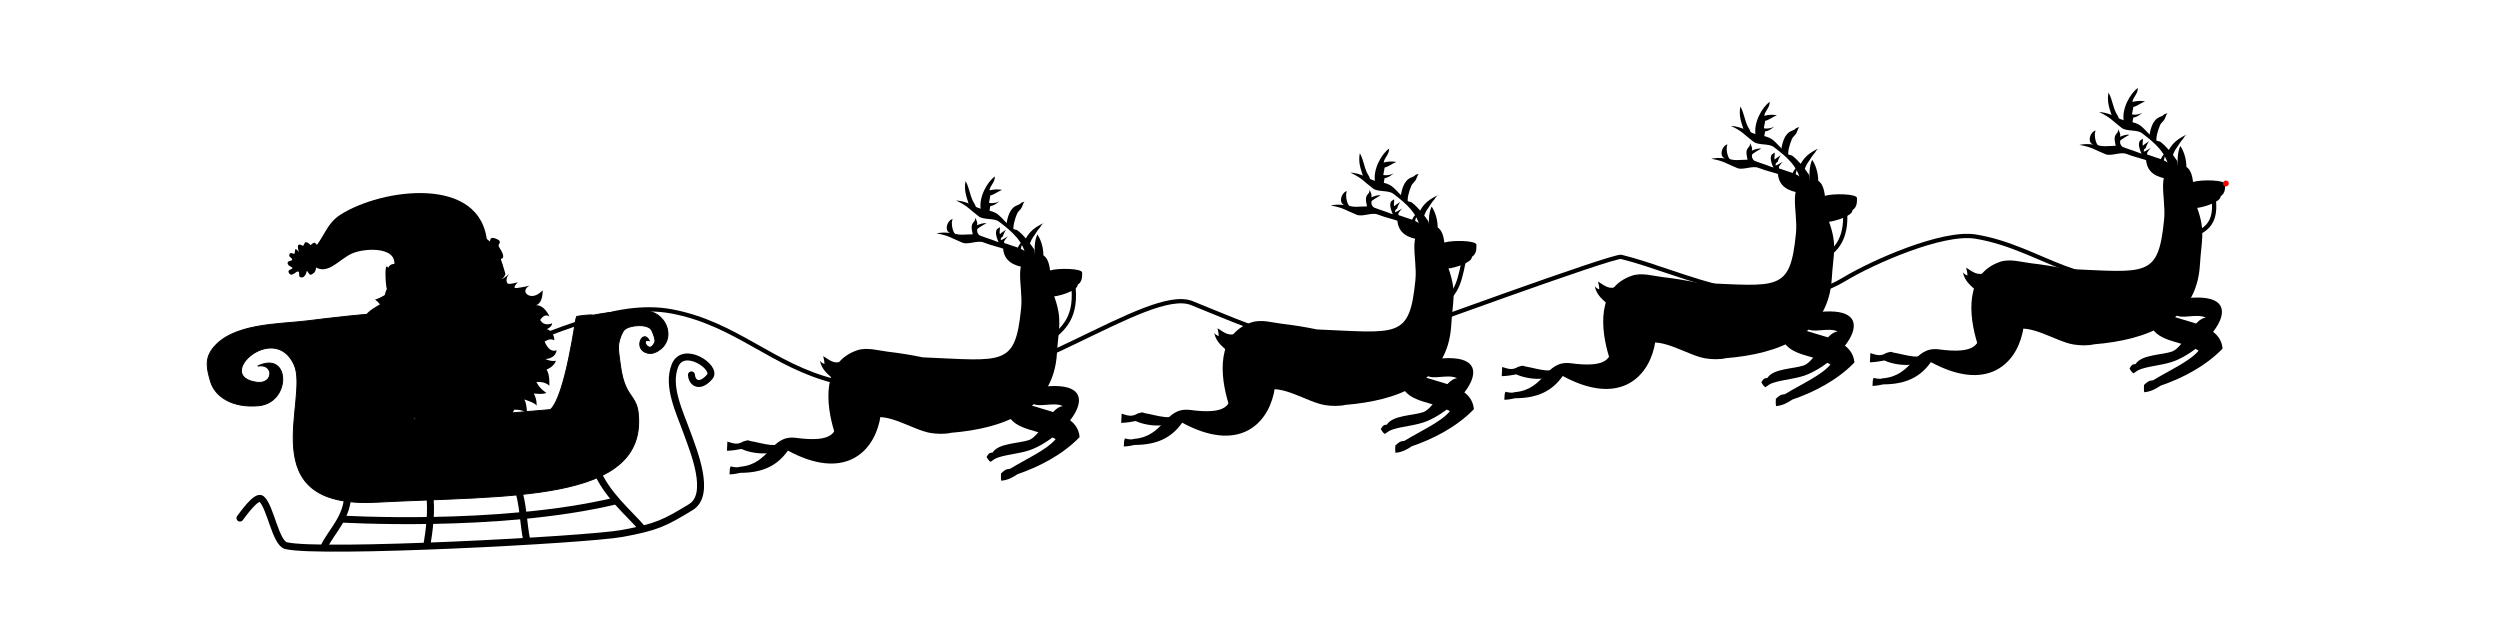 <svg xmlns="http://www.w3.org/2000/svg" width="256" height="64" xmlns:xlink="http://www.w3.org/1999/xlink"><defs><path id="0" d="m671.85 252.42c34.3 0 67.968-9.164 73.26-46.18 2.297-16.08 5.545-21.413 1.291-37.26 3.849-.025 15.677-2.473 15.933-6.305 3.551-1.969 3.33-5.71 3.576-7.63.362-2.828-15.31-4.422-20.814-3.199-.162-4.158-.771-11.494-7.963-11.546-16.759-.12-10.16 19.322-12.939 34.439-7.02 38.18-13.942 33.542-66.872 26.926-7.214-2.125-14.668-4.01-22.495-5.574-5.666-1.133-13.311-4.237-19.907-2.588-23.856 5.964-23.459 33.29-19.309 51.956 5.293 5.293 9.171-1.336 13.736-4.379 2.813-1.875 6.933-1.183 9.953-2.19 11.839-3.946 27.526 9.668 39.02 12.541 4.159 1.04 9.204 1.607 13.537.995"/><path id="1" d="m713.68 232.07c11.02 10.748 41.665 11.204 41.665 30.12-12.438 10.922-28.808 17.407-42.51 20.833-3.423 1.913-6.726 3.378-10.979 3.378-.183-1.617.101-3.341.282-4.786 2.512-1.812 3.046-2.534 6.194-2.534 11.281-5.661 24.923-10.365 31.27-16.863-9.583-7.134-26.04-7.419-29.861-18.89 1.759-4.03 3.449-7.322 3.941-11.261"/><path id="2" d="m730.29 142.55c-2.24-5.813-8.864-7.161-14.639-7.883-.204 9.09 6.708 12.234 12.95 13.795.61-2.742.566-3.947 1.689-5.912"/><path id="3" d="m563.09 247.65c-4.535 6.59-14.474 1.358-23.09-.796-1.28-1.099-3.679 0-4.379 0-4.325 2.188-6.968.472-10.351-.796-.271 2.551-.489 3.518-.796 5.972 3.192.203 6.96-.074 9.555-.398 8.55 4.874 27.609 7.66 29.06-3.981"/><path id="4" d="m730.38 227.53c48.987-3.312 20.12 31.12-5.972 39.813-7.507 2.502-16.266 1.976-23.49 3.782-2.034.453-3.556 1.577-4.977 2.389-1.354-.912-1.971-2.654-2.389-3.384 1.465-2.119 1.922-2.588 4.18-2.588 4.523-5.897 17.498-4.424 24.485-6.171 8.514-2.562 15.507-20.305 23.888-20.305-5.772-3.562-16.603.183-19.907-3.782.409-3.728 1.872-7.06 4.18-9.754"/><path id="5" d="m603.57 201.46c-18.267 20.619 14.328 56.47-33.713 45.796-16.361-3.175-17.798 15.925-37.823 15.925-2.519.653-5.327-.635-5.972-.796-1.028 1.801-.734 3.335-1.194 5.176 2.551.217 5.146-.146 7.166-.398 14.766 1.189 24.619-2.788 32.25-11.944 68.937 45.01 81.5-64.31 39.29-53.759"/><path id="6" d="m697.9 113.09c-3.326-9.712-10.934-14.05-19.988-18.581-3.366-1.683-9.09.802-12.387-.845-6.089-3.044-7.671-4.944-14.921-6.757 4.01-.606 8.612.337 11.824 1.408 4.189 1.396 9.872.009 13.795 1.971 3.237 1.619 6.669 4.883 10.416 6.757 1.099.549 2.119.074 3.097.563 3.841 1.92 8.111 5.577 11.542 9.01.998.998 1.52 5.968 1.971 7.32-1.697-.874-3.543-.393-5.349-.845"/><path id="7" d="m658.76 88.32c-2.355-4.515-4.786-7.894-4.786-13.795 3.164 3.62 4.359 8.908 7.72 12.27.891.891 1.206 2.301 1.792 2.886-1.688-.161-3.574-.416-4.726-1.362"/><path id="8" d="m695.24 102.62c-.004-1.114.443-2.127.896-3.185 1.184-2.763 3.076-5.05 5.375-6.967.729-.607 1.516-1.327 2.289-1.792.104-.062.896-.522.896-.498 0 .223-.412.175-.597.299-.432.288-.793 1.09-1.095 1.493-.262.349-.257.933-.498 1.294-1.428 2.142-1.96 4.417-3.086 6.669-.806 1.613-.83 3.42-1.493 5.076-.385.963-.336 3.01-.597 2.488-.776-1.552-.709-3.496-2.09-4.877"/><path id="9" d="m655.23 133.67c-.42-1.338-2.344-2.057-2.787-3.384-.906-2.719 1.625-6.47 3.782-6.47-1.229 1.887-.747 6.27.199 8.162.576 1.153 2.197 2.186 2.19 2.19-.674.337-2.726-.234-3.384-.498"/><path id="A" d="m682.7 141.04c-.873-2.088-2.701-7.153-.796-9.06.463-.463 1.208-.611 1.692-1.095.274 1.482-.645 2.842-.199 4.18 1.183-1.166 3.295-1.707 3.882-2.588-1 1.47-1.803 2.621-2.289 4.081-1.161.498-1.393 1.134-1.393 2.09 1.653-.359 3.077-1.424 4.479-1.891-1.199.76-2.057 2.156-2.588 2.687-.136 1.293.559 3.844-.995 2.289-.257-.257-1.447-.451-1.792-.697"/><path id="B" d="m666.08 89.73c-2.848-6.894.609-17.219 4.504-21.11.6 3.743-1.689 5.436-1.689 8.727 2.434-1.095 4.668-1.689 7.32-1.689-2.321 1.456-4.441 3.92-6.194 4.504 0 1.501 0 3 0 4.504 2.523.018 5.443-1.267 6.475-2.815-1.859 2.219-3 3.721-5.349 4.504.035 1.897-.25 3.973.845 5.067-2.851.309-3.888-.171-5.912-1.689"/><path id="C" d="m695.21 153.9c-3.326-9.712-12.925-10.271-21.979-14.798-3.366-1.683-9.09.802-12.387-.845-6.089-3.044-7.671-4.944-14.921-6.757 4.01-.606 8.612.337 11.824 1.408 4.189 1.396 9.872.009 13.795 1.971 3.237 1.619 5.773 2.494 9.521 4.368 1.099.549 4.707 1.268 5.685 1.757 3.841 1.92 8.409 2.989 11.841 6.421.998.998 1.52 5.968 1.971 7.32-1.697-.874-3.543-.393-5.349-.845"/><path id="D" d="m692.75 146.11c.128-2.3 1.911-4.817 3.583-5.375-.511 2.048-1.991 5.133-1.991 7.166-.32-.801-1.013-1.101-1.593-1.792"/></defs><g transform="matrix(1.206-.1.1 1.206-428.27-71.875)"><g transform="matrix(.197 0 0 .197 280.26 89.81)"><path d="m585.69 148.97c7.197-.821 14.642-.617 21.979 0 8.596.722 12.675 11.978 5.565 16.88-1.744 1.202-3.899 2.02-5.958 1.265-6.151-2.246-.89-10.756 1.324-5.25-3.492-1.027-1.084 3.897.806 2.667.685-.446 1.31-1.365 1.535-1.931.416-1.046-.516-3.961-.904-4.996-1.179-3.147-9.403-3.184-11.68-1.26-1.214 1.026-2.097 3.252-2.637 4.731-.826 2.263-.613 4.965-.502 7.33.183 3.884.281 7.434 1.362 11.214 1.649 5.764 4.7 6.823 4.719 13.216.548 38.443-58.739 30.22-115.25 28.531-54.42-1.627-24.794-46.674-30.351-61.872-7.07-19.351-35.08 2.257-16.562 6.292 7.234 1.576 8.116-7.716.919-6.896 14.63-5.776 13.12 16.925-1.085 16.99-11.627.053-18.327-5.737-19.631-12.11-1.09-5.33-1.802-9.706 2.089-13.981 9.277-10.192 29.16-8.03 41.43-8.52 8.623-.342 26.972-1.08 35.62-.354 3.9 4.253 3.693 43.952 7.05 46.625 15.196 0 23.756.268 28.25.354 5.697.108 21.721 0 30.07 0 6.908-5.295 14.12-38.891 14.381-38.921 1.592-.182 5.639-.407 7.456 0z" style="stroke:#000;stroke-width:.417"/><path d="m528.65 192.06c1.756 0 2.524 2.964 2.305 3.403-.22.439 2.744-4.5 4.61-5.05 1.866-.549 3.293 4.281 3.293 4.281 0 0 2.634-4.61 1.976-5.488 0 0 5.488 3.732 8.01 3.842 0 0-3.073-3.512-.439-6.366 0 0 3.951 0 5.268 2.195 0 0 .329-4.39-.659-6.256 0 0 4.939 1.976 5.05 3.183 0 0 .439-2.744-.768-5.378 0 0 4.61.878 5.378.11 0 0-2.634-1.756-3.842-4.939 0 0 3.732-.11 5.378 2.085 0 0 .768-5.05-.659-7.02 0 0 3.403-.988 4.39-3.512 0 0-1.756.439-4.5-1.098 0 0 4.281.439 5.159-3.403 0 0-2.964 1.537-4.829-4.061 0 0 2.415-1.537 4.171-.22 0 0 .549-3.512-2.744-5.05 0 0 2.305-.768 2.415-2.305 0 0-3.622 1.317-4.939-1.866 0 0 1.976-2.964 4.061-1.098 0 0-1.646-5.268-5.488-5.378 0 0 2.964.11 3.512-6.147 0 0-2.305 2.305-4.829 2.085-2.524-.22-4.061-2.964-.659-4.5 0 0-3.842.549-5.708.549-1.866 0 .22-1.976.878-2.415 0 0-3.073.549-4.061.329-.988-.22-1.207-2.524.659-4.281 0 0-2.524 1.976-3.512 1.976-.988 0-1.317-4.939 1.317-6.476 0 0-4.39 1.098-5.05 3.073 0 0-.11-4.281-2.634-7.02 0 0-1.098 7.02-5.927 8.122 0 0-1.866-2.634.439-4.39 0 0-4.5.22-5.817 1.537 0 0 3.293-5.817 6.421-6.421 0 0-7.519-.823-16.08 9.824 0 0-2.744-.988-1.537-6.476 0 0-3.403 5.05-4.281 6.04-.878.988-2.524 1.537-2.524 1.537 0 0-1.098-1.427-.329-5.05 0 0-3.512 3.073-5.598 5.05-2.085 1.976-3.073-2.085-3.293-3.842 0 0-1.866 2.524-1.756 5.378 0 0-6.147 3.183-8.232 3.403 0 0 1.646 1.427 1.866 2.305 0 0-6.04 2.415-6.805 4.829 0 0 5.927-.988 6.366 0 0 0-2.634 6.256-6.915 6.256 0 0 .439 3.293 2.305 2.195 0 0-3.293 4.061-3.732 7.464 0 0 3.403-2.634 4.281-1.427 0 0-.768 3.403-2.415 4.5-1.646 1.098-3.732 2.524-4.39 1.866 0 0 1.976 3.403 4.39 2.085 0 0-2.305 5.05-1.646 7.903 0 0 1.427-2.415 3.512-2.415 2.085 0 1.756 2.415 1.098 3.512-.659 1.098-2.854 4.281-3.293 4.39 0 0 3.842.329 4.5-.768 0 0-1.098 3.512.439 5.708 0 0 2.854-2.524 3.842-2.744 0 0 1.098 6.695 2.415 8.342 0 0 1.537-3.732 2.524-4.61 0 0 .988 3.951 3.073 5.817 0 0 .988-2.415.988-3.512 0 0 1.866 4.61 3.842 6.092 0 0 .549-2.36.988-2.25 0 0 1.207 3.293 3.732 4.39 0 0 1.317-2.854 1.866-3.073 0 0 4.171 2.085 5.05 4.5 0 0 1.976-1.756 2.085-3.842 0 0 2.634 1.427 3.073 2.744 0 0 .549-2.854 2.964-2.744"/><g transform="matrix(.667 0 0 .667 191.47 44.822)"><path d="m461.68 114.89c-2.585-5.858-2.666 16.798-1.682 13.174.074-.273-3.136 4.297-2.233 8.784.427 2.124 2.962 2.386 4.523 3.424 1.049.698 1.465-2.495 1.503-2.47 1.294.86 2.484 2.721 4.714 2.718 2.526-.003 2.068-3.083 3.169-3.305.434-.087 4.437 3.344 6.03.954 1.937-2.913 3.344 1.419 6.729-.521 4.546-2.605 11.483-3.311 15.987-4.218 1.683-.339 4.136.251 5.704-.648.577-.331.967-1.968 1.376-1.444 1.016 1.302 2.103 1.858 3.977 2.367 2.536.688 2.587-1.804 3.393-3.02.939-1.413 4.124.894 5.063-.519.537-.808 1.08-2.751 1.888-2.214 1.066.709 3.634 2.634 5.418 1.243.35-.273 1.875-2.222 2.081-2.086 3.563 2.369 5.128 1.471 7.177-1.611.383-.576-1.716-8.525-1.999-9.932-.12-.597 1.21-.56 1.441-1.123.978-2.384-1.948-6.366-2.253-7.881-.132-.655 2.238-2.397.252-3.718-.929-.618-3.288-2.225-4.777-1.372-.2.114-.801 2.062-.959 1.86-4.607-5.908-6.674.843-7.145.938-1.205.243-3.885-1.218-5.673-.858-.953.192-2.438 2.367-2.529 2.343-1.374-.373-2.162-1.232-3.687-.925-1.22.246-2.309 3.1-3.074 2.119-3.258-4.178-8.107-.869-10.1-.468-6.04 1.216-8.206 3.679-13.906 2.132-1.371-.372-2.793 4.345-3.073 2.952-.912-4.531-10.06 1.737-10.157 1.711-3.857-1.047-5.684-.753-7.177 1.611"/><path d="m433.65 78.36c-9.9 5.282-12.04 15.309-19.524 20.599.58 3.693.838 6.179-1.238 9.584 8.456 9.684 17.266-1.739 26.529-4.84 9.113-3.05 31.979-1.879 25.365 12.563 17.09-1.339 40.486 3.553 55.24-7.952 2.347-1.83 5.517-.93 6.517-4.062.395-44.36-65.05-40.746-92.89-25.892"/><path d="m405.16 99.93c-.927-5.211.201-5.555 3.104-3.625.07.046 1.23-1.978 1.407-2.117 1.134-.884 4.65 2.564 3.24 2.848-1.22.246 2.038-2.808 3.074-2.119.865.575 6.279 9.131 5.941 9.639-.606.912-4.213 1.181-3.139.965.062-.013 1.185 4.095-1.084 4.552-.946.19-3.831-.062-2.885-.253 1.481-.298.194 3.641-1.116 4.392-.471.27-1.649 1.143-2.306.964-1.037-.281-1.869-3.438-2.15-2.401-.377 1.388-2.141 4.96-4.675 3.275-.998-.663.289-2.861-.709-3.524-1.251-.832-4.381 3.476-6.06.552-1.458-2.544 2.708-2.279 2.496-3.336-.07-.347-3.984-1.939-2.633-3.971.416-.626 2.387-.459 2.787-1.061.63-.947-1.746-1.882-1.606-3.01.342-2.762 2.644-.699 3.332-.837.921-.185-.014-5.735 2.979-.933"/></g><g style="fill:none;stroke:#000;stroke-width:3"><path d="m427.09 223.31c1.12-1.189 7.881-9.443 9.899-7.425 3.53 3.53 4.439 19.393 8.839 20.86 14.172 4.724 128.91 8.236 144.25 6.718 15.04-1.489 18.505-2.888 30.406-8.839 9.366-4.683 3.182-23.888 1.061-31.82-2.451-9.166-7.136-20.729-2.828-29.345 4.335-8.671 18.19 2.318 14.496 6.01-4.495 4.495-7.778 2.37-7.778-1.414" style="stroke-linecap:round"/><path d="m474.12 216.24c-.654 10.554-8.388 15.916-12.02 22.274"/><path d="m509.12 219.07c.434 8.09-1.37 16.09-3.182 23.335"/><path d="m546.95 219.78c2 7.572 1.175 15.768 2.121 23.335"/><path d="m581.24 214.83c3.393 11.457 12.607 20.12 17.678 27.22"/><path d="m469.52 227.2c0 0 67.882 9.899 118.79 2.121"/></g></g><path d="m387.66 121.43c4.436-.848 9.823-3.337 14.563-2.044 5.377 1.467 8.178 5.323 13.285 7.03 2.46.82 5.12.513 7.665 1.022 7.29 1.458 19.444-6.884 22.994-5.11 4.076 2.038 10.423 5.73 15.457 4.471 2.562-.641 20.443-5.577 21.08-5.365 4.982 1.661 12.437 6.556 18.651 3.449 2.472-1.236 8.621-3.37 11.369-2.683 5.549 1.387 8.675 5.794 15.202 4.343" style="fill:none;stroke:#000;stroke-width:.361"/><g transform="matrix(.361 0 0 .361 231.69 88.26)"><g transform="matrix(.358 0 0 .358 294.9 29.64)"><use xlink:href="#0"/><path d="m730.38 227.53c48.987-3.312 20.12 31.12-5.972 39.813-7.507 2.502-16.266 1.976-23.49 3.782-2.034.453-3.556 1.577-4.977 2.389-1.354-.912-1.971-2.654-2.389-3.384 1.465-2.119 1.922-2.588 4.18-2.588 4.523-5.897 17.498-4.424 24.485-6.171 8.514-2.562 15.507-20.305 23.888-20.305-5.772-3.562-16.603.183-19.907-3.782.409-3.728 1.872-7.06 4.18-9.754"/><use xlink:href="#1"/><path d="m741.55 141.99c.512-5.709-.923-11.05-2.815-14.358-2.62 4.899-2.445 9.426-3.097 14.639 2 .117 3.946-.036 5.912-.282"/><use xlink:href="#2"/><g transform="matrix(1.065.293-.293 1.065 20.13-182.03)"><use xlink:href="#6"/><path d="m666.08 89.73c-2.848-6.894.609-17.219 4.504-21.11.6 3.743-1.689 5.436-1.689 8.727 2.434-1.095 4.668-1.689 7.32-1.689-2.321 1.456-4.441 3.92-6.194 4.504 0 1.501 0 3 0 4.504 2.523.018 5.443-1.267 6.475-2.815-1.859 2.219-3 3.721-5.349 4.504.035 1.897-.25 3.973.845 5.067-2.851.309-3.888-.171-5.912-1.689"/><use xlink:href="#7"/><path d="m682.6 96.05c-.333-4.603-.008-10.313 3.782-12.84.561-.374 1.327-.83 1.792-1.294.307-.307.566-.88.995-1.095.466-.233 1.084-.487 1.393-.796-.652 1.282-.649 2.744-1.095 4.081-.417 1.25-1.635 2.402-1.891 3.683-.782 3.912-1.254 7.585 0 11.347-.44-2.01-3.534-1.643-4.081-2.19-.33-.33-.281-.404-.896-.896"/><use xlink:href="#8"/></g><g transform="matrix(1.105 0 0 1.105-40.789-23.774)"><path d="m695.21 153.9c-3.326-9.712-12.925-10.271-21.979-14.798-3.366-1.683-9.09.802-12.387-.845-6.089-3.044-7.671-4.944-14.921-6.757 4.01-.606 8.612.337 11.824 1.408 4.189 1.396 9.872.009 13.795 1.971 3.237 1.619 5.773 2.494 9.521 4.368 1.099.549 4.707 1.268 5.685 1.757 3.841 1.92 8.409 2.989 11.841 6.421.998.998 1.52 5.968 1.971 7.32-1.697-.874-3.543-.393-5.349-.845"/><use xlink:href="#9"/><path d="m667.37 134.47c-.151-1.968-.907-5.159.299-6.967.863-1.294 1.891-1.381 1.891-3.384.518.991 1.518 3.658.597 4.579 1.676-.481 3.991-1.291 5.773-.697-1.136.346-5.673 2.602-5.673 2.986-.902 2.789 1.593 3.489 1.593 5.872-1.566-1.091-4.03-.602-4.479-2.389"/><use xlink:href="#A"/><path d="m692.75 146.11c.128-2.3 1.911-4.817 3.583-5.375-.511 2.048-1.991 5.133-1.991 7.166-.32-.801-1.013-1.101-1.593-1.792"/></g><path d="m603.57 201.46c-18.267 20.619 14.328 56.47-33.713 45.796-16.361-3.175-17.798 15.925-37.823 15.925-2.519.653-5.327-.635-5.972-.796-1.028 1.801-.734 3.335-1.194 5.176 2.551.217 5.146-.146 7.166-.398 14.766 1.189 24.619-2.788 32.25-11.944 68.937 45.01 81.5-64.31 39.29-53.759"/><use xlink:href="#3"/><path d="m599.19 212.6c-4.753-5.263-8.352-7.89-9.157-14.333.971 1.766 2.767 2.371 2.787 2.389.152-1.974-.172-3.37-.398-5.176 4.337 3.316 6.304 5.333 10.75 4.778-1.894 4.58-1.673 8.302-3.981 12.342"/></g><path d="m566.75 87.19c.463 8.159-2.919 10.861-7.425 13.435" style="fill:none;stroke:#000"/></g><g transform="matrix(.361 0 0 .361 231.69 88.26)"><g transform="matrix(.358 0 0 .358 387.54 30.759)"><use xlink:href="#0"/><use xlink:href="#4"/><use xlink:href="#1"/><path d="m741.55 141.99c.512-5.709-.923-11.05-2.815-14.358-2.62 4.899-2.445 9.426-3.097 14.639 2 .117 3.946-.036 5.912-.282"/><use xlink:href="#2"/><g transform="matrix(1.065.293-.293 1.065 20.13-182.03)"><use xlink:href="#6"/><use xlink:href="#B"/><use xlink:href="#7"/><path d="m682.6 96.05c-.333-4.603-.008-10.313 3.782-12.84.561-.374 1.327-.83 1.792-1.294.307-.307.566-.88.995-1.095.466-.233 1.084-.487 1.393-.796-.652 1.282-.649 2.744-1.095 4.081-.417 1.25-1.635 2.402-1.891 3.683-.782 3.912-1.254 7.585 0 11.347-.44-2.01-3.534-1.643-4.081-2.19-.33-.33-.281-.404-.896-.896"/><use xlink:href="#8"/></g><g transform="matrix(1.105 0 0 1.105-40.789-23.774)"><use xlink:href="#C"/><use xlink:href="#9"/><path d="m667.37 134.47c-.151-1.968-.907-5.159.299-6.967.863-1.294 1.891-1.381 1.891-3.384.518.991 1.518 3.658.597 4.579 1.676-.481 3.991-1.291 5.773-.697-1.136.346-5.673 2.602-5.673 2.986-.902 2.789 1.593 3.489 1.593 5.872-1.566-1.091-4.03-.602-4.479-2.389"/><use xlink:href="#A"/><use xlink:href="#D"/></g><use xlink:href="#5"/><use xlink:href="#3"/><path d="m599.19 212.6c-4.753-5.263-8.352-7.89-9.157-14.333.971 1.766 2.767 2.371 2.787 2.389.152-1.974-.172-3.37-.398-5.176 4.337 3.316 6.304 5.333 10.75 4.778-1.894 4.58-1.673 8.302-3.981 12.342"/></g><path d="m659.02 87.9c-1.79 5.911-2.348 9.763-7.425 11.667" style="fill:none;stroke:#000"/><g transform="matrix(.358 0 0 .358 477.34 27.22)"><use xlink:href="#0"/><use xlink:href="#4"/><use xlink:href="#1"/><path d="m741.55 141.99c.512-5.709-.923-11.05-2.815-14.358-2.62 4.899-2.445 9.426-3.097 14.639 2 .117 3.946-.036 5.912-.282" id="E"/><use xlink:href="#2"/><g transform="matrix(1.065.293-.293 1.065 20.13-182.03)"><use xlink:href="#6"/><use xlink:href="#B"/><use xlink:href="#7"/><path d="m682.6 96.05c-.333-4.603-.008-10.313 3.782-12.84.561-.374 1.327-.83 1.792-1.294.307-.307.566-.88.995-1.095.466-.233 1.084-.487 1.393-.796-.652 1.282-.649 2.744-1.095 4.081-.417 1.25-1.635 2.402-1.891 3.683-.782 3.912-1.254 7.585 0 11.347-.44-2.01-3.534-1.643-4.081-2.19-.33-.33-.281-.404-.896-.896"/><use xlink:href="#8"/></g><g transform="matrix(1.105 0 0 1.105-40.789-23.774)"><use xlink:href="#C"/><use xlink:href="#9"/><path d="m667.37 134.47c-.151-1.968-.907-5.159.299-6.967.863-1.294 1.891-1.381 1.891-3.384.518.991 1.518 3.658.597 4.579 1.676-.481 3.991-1.291 5.773-.697-1.136.346-5.673 2.602-5.673 2.986-.902 2.789 1.593 3.489 1.593 5.872-1.566-1.091-4.03-.602-4.479-2.389" id="G"/><use xlink:href="#A"/><use xlink:href="#D"/></g><use xlink:href="#5"/><use xlink:href="#3"/><path d="m599.19 212.6c-4.753-5.263-8.352-7.89-9.157-14.333.971 1.766 2.767 2.371 2.787 2.389.152-1.974-.172-3.37-.398-5.176 4.337 3.316 6.304 5.333 10.75 4.778-1.894 4.58-1.673 8.302-3.981 12.342" id="F"/></g><path d="m748.47 84.72c.203 6.294-2.164 10.352-7.425 11.667" style="fill:none;stroke:#000"/><g><g transform="matrix(.358 0 0 .358 563.61 31.11)"><use xlink:href="#0"/><use xlink:href="#4"/><use xlink:href="#1"/><use xlink:href="#E"/><use xlink:href="#2"/><g transform="matrix(1.065.293-.293 1.065 20.13-182.03)"><use xlink:href="#6"/><use xlink:href="#B"/><use xlink:href="#7"/><path d="m682.6 96.05c-.333-4.603-.008-10.313 3.782-12.84.561-.374 1.327-.83 1.792-1.294.307-.307.566-.88.995-1.095.466-.233 1.084-.487 1.393-.796-.652 1.282-.649 2.744-1.095 4.081-.417 1.25-1.635 2.402-1.891 3.683-.782 3.912-1.254 7.585 0 11.347-.44-2.01-3.534-1.643-4.081-2.19-.33-.33-.281-.404-.896-.896"/><use xlink:href="#8"/></g><g transform="matrix(1.105 0 0 1.105-40.789-23.774)"><use xlink:href="#C"/><use xlink:href="#9"/><use xlink:href="#G"/><use xlink:href="#A"/><use xlink:href="#D"/></g><use xlink:href="#5"/><use xlink:href="#3"/><use xlink:href="#F"/></g><path d="m838.805 86.773a.685 .685 0 1 1 -1.37 0 .685 .685 0 1 1 1.37 0" transform="translate(-.133-.309)" style="fill:#f00"/></g><path d="m834.74 88.25c.86 8.05-2.71 9.443-9.192 10.253" style="fill:none;stroke:#000"/></g></g></svg>